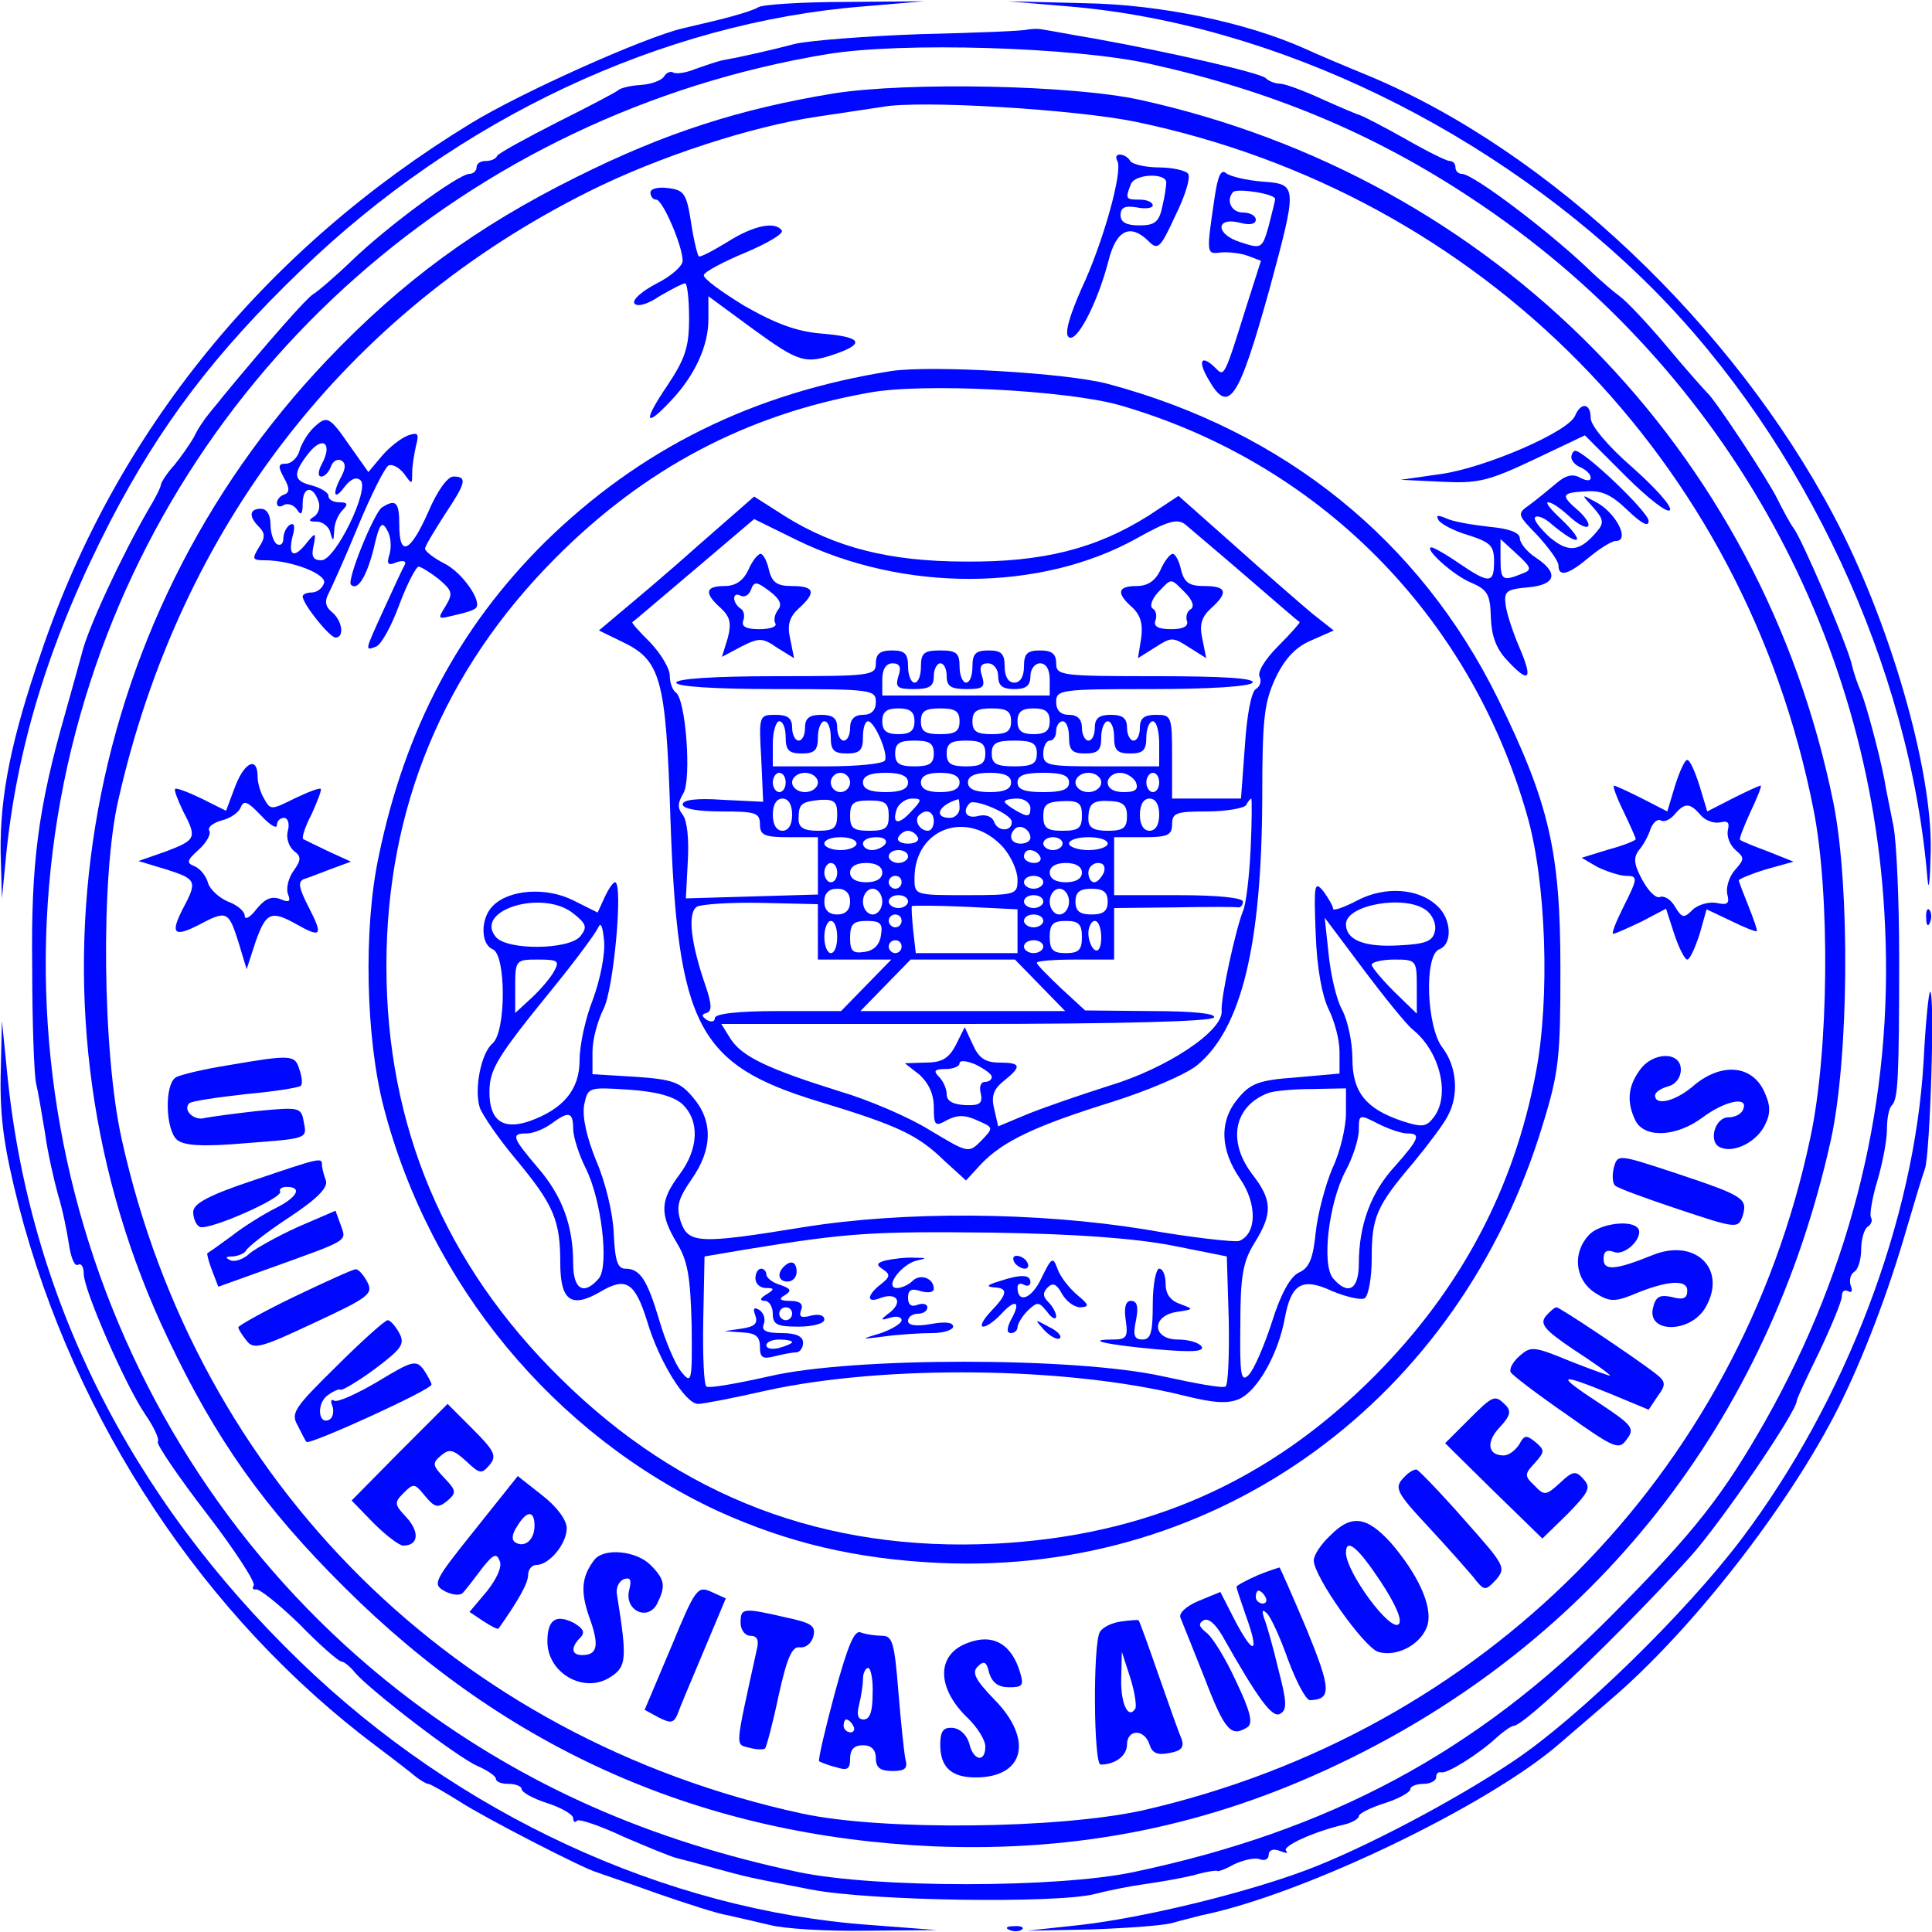  <svg  version="1.0" xmlns="http://www.w3.org/2000/svg"  width="300pt" height="300pt" viewBox="0 0 300 300"  preserveAspectRatio="xMidYMid meet">  <g transform="translate(0,300) scale(0.1,-0.1)" fill="#0008ff" stroke="none"> <path d="M1178 2989 c-8 -5 -35 -13 -59 -19 -24 -6 -51 -12 -59 -14 -62 -15 -251 -100 -328 -147 -320 -195 -552 -479 -668 -822 -47 -136 -64 -223 -63 -310 l2 -72 7 72 c18 172 70 336 161 513 78 150 162 261 296 390 244 236 561 385 873 410 l95 8 -122 -1 c-66 0 -128 -4 -135 -8z"/> <path d="M1660 2990 c320 -27 662 -193 908 -440 235 -237 398 -586 425 -915 2 -22 4 -3 5 43 3 127 -64 358 -151 522 -157 296 -441 565 -721 682 -39 16 -84 35 -101 43 -90 40 -222 68 -340 70 l-120 3 95 -8z"/> <path d="M1595 2954 c-5 -2 -80 -5 -165 -7 -85 -3 -173 -10 -195 -15 -38 -10 -82 -20 -115 -26 -8 -2 -26 -8 -40 -13 -14 -6 -29 -8 -34 -6 -4 3 -11 1 -15 -6 -4 -6 -20 -12 -37 -13 -16 -1 -31 -5 -34 -8 -3 -3 -45 -25 -95 -50 -49 -25 -91 -48 -93 -52 -2 -5 -10 -8 -18 -8 -8 0 -14 -4 -14 -10 0 -5 -5 -10 -11 -10 -17 0 -127 -81 -182 -134 -26 -25 -54 -49 -61 -53 -11 -7 -70 -74 -141 -160 -5 -7 -15 -18 -21 -26 -6 -7 -17 -23 -23 -36 -7 -12 -21 -32 -31 -44 -11 -12 -19 -25 -20 -29 0 -4 -9 -22 -20 -40 -40 -69 -94 -184 -103 -223 -3 -11 -14 -51 -25 -90 -43 -150 -54 -235 -52 -397 0 -86 3 -167 6 -180 3 -12 9 -48 14 -78 4 -30 14 -73 20 -95 7 -22 14 -57 17 -77 3 -21 9 -35 14 -32 5 3 9 -3 9 -14 0 -25 65 -174 96 -219 13 -19 22 -38 19 -42 -2 -4 32 -54 75 -110 44 -57 77 -108 74 -113 -3 -4 -1 -7 3 -6 5 2 36 -23 68 -54 31 -32 61 -58 65 -58 4 0 14 -8 21 -17 23 -27 158 -131 190 -145 16 -7 29 -16 29 -20 0 -5 9 -8 20 -8 11 0 20 -4 20 -8 0 -5 18 -15 40 -22 22 -7 40 -18 40 -23 0 -6 3 -8 6 -4 3 3 36 -8 72 -25 37 -16 74 -31 82 -33 8 -2 35 -9 60 -16 55 -15 47 -13 149 -33 93 -18 382 -22 441 -7 19 5 53 12 75 15 22 3 57 9 78 14 20 6 37 8 37 7 0 -2 12 2 26 10 15 7 33 11 40 8 8 -3 14 0 14 7 0 7 7 10 17 6 10 -4 14 -4 10 0 -7 7 43 30 91 41 12 3 22 9 22 13 0 4 18 13 40 20 22 7 40 17 40 22 0 4 9 8 20 8 11 0 20 5 20 10 0 6 3 9 8 8 8 -3 58 28 86 54 11 10 23 18 26 18 17 0 168 145 274 262 48 53 166 226 166 243 0 3 16 37 35 76 19 40 35 79 35 86 0 8 4 11 10 8 5 -3 7 0 4 8 -3 8 -1 18 5 22 6 3 11 19 11 35 0 16 5 32 10 35 6 4 8 10 5 15 -2 4 2 30 10 56 8 27 15 63 15 80 0 17 3 34 8 38 9 10 11 40 11 229 0 87 -4 180 -9 205 -5 26 -12 58 -14 72 -9 45 -28 115 -36 135 -5 11 -12 31 -15 45 -10 37 -77 193 -90 210 -6 8 -17 29 -25 45 -14 29 -97 155 -109 165 -3 3 -31 34 -61 70 -30 36 -64 72 -75 80 -11 8 -29 24 -41 35 -61 60 -186 155 -204 155 -6 0 -10 5 -10 10 0 6 -4 10 -9 10 -5 0 -37 16 -70 35 -34 19 -65 35 -69 36 -4 1 -30 12 -59 25 -28 13 -58 24 -65 24 -8 0 -18 4 -23 9 -10 8 -143 39 -265 61 -36 6 -72 13 -80 14 -8 2 -19 1 -25 0z m190 -53 c189 -42 348 -108 500 -209 384 -253 622 -671 642 -1128 13 -269 -50 -529 -185 -769 -66 -116 -109 -172 -240 -304 -210 -212 -438 -334 -742 -398 -119 -25 -401 -25 -520 0 -231 49 -422 133 -599 265 -470 353 -677 967 -516 1533 152 535 603 933 1160 1025 115 19 383 11 500 -15z"/> <path d="M1295 2855 c-146 -24 -262 -61 -400 -130 -155 -77 -271 -162 -387 -284 -390 -409 -488 -1015 -247 -1520 74 -156 149 -262 274 -386 254 -253 556 -386 915 -402 225 -9 428 32 629 128 397 189 667 531 764 969 28 128 30 393 4 523 -111 549 -527 971 -1077 1092 -105 23 -360 28 -475 10z m468 -44 c538 -112 946 -525 1053 -1068 26 -131 24 -376 -5 -510 -111 -524 -508 -923 -1036 -1044 -131 -29 -405 -32 -530 -5 -538 117 -938 514 -1056 1047 -30 134 -33 409 -5 528 96 423 354 756 731 944 108 54 253 101 355 116 41 6 86 13 100 15 58 11 300 -4 393 -23z"/> <path d="M1735 2750 c9 -15 -22 -127 -56 -199 -18 -41 -26 -68 -20 -74 12 -12 45 52 62 117 12 49 34 60 63 31 14 -14 18 -10 41 40 15 30 24 59 20 65 -3 5 -24 10 -45 10 -21 0 -42 5 -45 10 -3 6 -11 10 -16 10 -6 0 -7 -4 -4 -10z m76 -33 c0 -4 -2 -21 -6 -37 -5 -25 -12 -30 -36 -30 -20 0 -29 5 -29 16 0 12 7 15 25 12 14 -3 25 -1 25 3 0 5 -9 9 -20 9 -22 0 -23 1 -14 24 6 16 54 18 55 3z"/> <path d="M1886 2693 c-13 -88 -13 -88 10 -85 11 1 30 -1 41 -5 l21 -8 -23 -72 c-34 -109 -34 -108 -47 -95 -23 23 -29 12 -11 -18 31 -54 46 -32 94 140 44 163 44 164 -11 168 -24 2 -50 8 -56 13 -8 7 -13 -4 -18 -38z m94 -2 c0 -3 -5 -22 -10 -42 -10 -35 -11 -36 -44 -25 -39 12 -39 40 0 30 15 -4 24 -2 24 5 0 6 -9 11 -20 11 -18 0 -27 19 -15 32 7 6 65 -3 65 -11z"/> <path d="M1010 2701 c0 -6 4 -11 9 -11 10 0 41 -72 41 -95 0 -8 -18 -24 -40 -35 -23 -12 -38 -25 -35 -31 4 -6 20 -2 39 11 19 11 36 20 40 20 3 0 6 -24 6 -54 0 -45 -6 -63 -34 -105 -38 -56 -35 -67 6 -23 37 39 58 85 58 126 l0 36 68 -50 c73 -53 82 -56 131 -39 45 16 38 26 -23 31 -38 3 -71 15 -120 43 -36 22 -65 43 -63 48 1 5 31 21 65 35 33 14 59 29 56 34 -10 15 -44 8 -85 -18 -23 -14 -42 -24 -44 -22 -2 2 -8 26 -12 53 -7 45 -11 50 -36 53 -15 2 -27 -1 -27 -7z"/> <path d="M1385 2424 c-216 -34 -391 -121 -539 -266 -133 -132 -217 -289 -258 -488 -24 -112 -20 -283 8 -390 72 -276 265 -508 518 -626 110 -50 216 -75 346 -81 432 -19 807 254 936 682 25 81 27 105 27 240 0 182 -17 257 -97 420 -121 246 -332 416 -606 489 -64 17 -273 29 -335 20z m353 -53 c309 -89 544 -325 633 -636 30 -103 36 -285 14 -400 -34 -181 -117 -337 -250 -471 -164 -165 -355 -249 -590 -261 -264 -13 -488 72 -675 257 -180 177 -270 392 -270 640 0 244 88 458 262 633 138 139 296 223 486 257 83 16 308 4 390 -19z"/> <path d="M1083 2152 c-48 -43 -103 -89 -121 -104 l-32 -27 35 -17 c61 -29 69 -55 76 -274 11 -323 42 -383 229 -440 125 -38 155 -52 197 -93 l33 -30 23 25 c34 36 85 60 204 97 57 18 115 43 132 57 69 57 100 187 101 413 0 127 3 150 21 189 15 31 32 48 56 58 l34 15 -33 26 c-18 15 -72 62 -120 105 l-88 78 -47 -31 c-81 -51 -164 -72 -283 -71 -119 0 -204 22 -282 71 l-47 30 -88 -77z m852 -47 c44 -38 81 -70 83 -71 1 -1 -14 -18 -33 -37 -21 -21 -33 -41 -29 -48 3 -6 1 -15 -6 -19 -7 -4 -14 -41 -17 -89 l-6 -81 -53 0 -54 0 0 65 c0 63 -1 65 -25 65 -18 0 -25 -5 -25 -20 0 -11 -4 -20 -10 -20 -5 0 -10 9 -10 20 0 15 -7 20 -25 20 -18 0 -25 -5 -25 -20 0 -11 -4 -20 -10 -20 -5 0 -10 9 -10 20 0 13 -7 20 -20 20 -13 0 -20 7 -20 20 0 19 7 20 149 20 89 0 152 4 156 10 4 7 -48 10 -149 10 -149 0 -156 1 -156 20 0 15 -7 20 -25 20 -20 0 -25 -5 -25 -25 0 -16 -6 -25 -15 -25 -9 0 -15 9 -15 25 0 20 -5 25 -25 25 -20 0 -25 -5 -25 -25 0 -14 -4 -25 -10 -25 -5 0 -10 11 -10 25 0 21 -5 25 -30 25 -25 0 -30 -4 -30 -25 0 -14 -4 -25 -10 -25 -5 0 -10 11 -10 25 0 20 -5 25 -25 25 -18 0 -25 -5 -25 -20 0 -19 -7 -20 -155 -20 -97 0 -155 -4 -155 -10 0 -6 58 -10 155 -10 148 0 155 -1 155 -20 0 -13 -7 -20 -20 -20 -13 0 -20 -7 -20 -20 0 -11 -4 -20 -10 -20 -5 0 -10 9 -10 20 0 15 -7 20 -25 20 -18 0 -25 -5 -25 -20 0 -11 -4 -20 -10 -20 -5 0 -10 9 -10 20 0 15 -7 20 -26 20 -25 0 -26 -1 -22 -67 l3 -68 -62 3 c-41 3 -63 0 -63 -7 0 -7 24 -11 60 -11 53 0 60 -2 60 -20 0 -17 7 -20 45 -20 l45 0 0 -44 0 -45 -102 -3 -103 -3 3 58 c2 34 -1 63 -8 72 -8 10 -8 18 1 33 13 21 4 148 -12 157 -5 4 -9 15 -9 26 0 11 -14 34 -30 51 -17 17 -30 31 -28 32 2 1 45 38 96 81 l93 79 65 -32 c167 -82 380 -81 529 2 48 27 63 31 75 22 8 -7 51 -43 95 -81z m-540 -155 c-5 -17 -2 -20 24 -20 24 0 31 4 31 20 0 11 5 20 10 20 6 0 10 -9 10 -20 0 -16 7 -20 31 -20 26 0 29 3 24 20 -5 14 -2 20 9 20 9 0 16 -9 16 -20 0 -15 7 -20 25 -20 18 0 25 5 25 20 0 11 7 20 15 20 9 0 15 -9 15 -25 l0 -25 -130 0 -130 0 0 25 c0 16 6 25 16 25 11 0 14 -6 9 -20z m25 -70 c0 -15 -7 -20 -25 -20 -18 0 -25 5 -25 20 0 15 7 20 25 20 18 0 25 -5 25 -20z m70 0 c0 -16 -7 -20 -30 -20 -23 0 -30 4 -30 20 0 16 7 20 30 20 23 0 30 -4 30 -20z m80 0 c0 -16 -7 -20 -30 -20 -23 0 -30 4 -30 20 0 16 7 20 30 20 23 0 30 -4 30 -20z m60 0 c0 -15 -7 -20 -25 -20 -18 0 -25 5 -25 20 0 15 7 20 25 20 18 0 25 -5 25 -20z m-410 -25 c0 -20 5 -25 25 -25 20 0 25 5 25 25 0 14 5 25 10 25 6 0 10 -11 10 -25 0 -20 5 -25 25 -25 20 0 25 5 25 25 0 14 3 25 8 25 10 0 32 -51 26 -61 -3 -5 -43 -9 -90 -9 l-84 0 0 35 c0 19 5 35 10 35 6 0 10 -11 10 -25z m440 0 c0 -20 5 -25 25 -25 20 0 25 5 25 25 0 14 5 25 10 25 6 0 10 -11 10 -25 0 -20 5 -25 25 -25 20 0 25 5 25 25 0 14 5 25 10 25 6 0 10 -16 10 -35 l0 -35 -90 0 c-83 0 -90 1 -90 20 0 11 5 20 10 20 6 0 10 7 10 15 0 8 5 15 10 15 6 0 10 -11 10 -25z m-210 -25 c0 -16 -7 -20 -30 -20 -23 0 -30 4 -30 20 0 16 7 20 30 20 23 0 30 -4 30 -20z m80 0 c0 -16 -7 -20 -30 -20 -23 0 -30 4 -30 20 0 16 7 20 30 20 23 0 30 -4 30 -20z m80 0 c0 -16 -7 -20 -35 -20 -28 0 -35 4 -35 20 0 16 7 20 35 20 28 0 35 -4 35 -20z m-390 -45 c0 -8 -4 -15 -10 -15 -5 0 -10 7 -10 15 0 8 5 15 10 15 6 0 10 -7 10 -15z m50 0 c0 -8 -9 -15 -20 -15 -11 0 -20 7 -20 15 0 8 9 15 20 15 11 0 20 -7 20 -15z m50 0 c0 -8 -7 -15 -15 -15 -8 0 -15 7 -15 15 0 8 7 15 15 15 8 0 15 -7 15 -15z m90 0 c0 -10 -11 -15 -35 -15 -24 0 -35 5 -35 15 0 10 11 15 35 15 24 0 35 -5 35 -15z m80 0 c0 -10 -10 -15 -30 -15 -20 0 -30 5 -30 15 0 10 10 15 30 15 20 0 30 -5 30 -15z m80 0 c0 -10 -10 -15 -33 -15 -23 0 -34 5 -34 15 0 10 11 15 34 15 23 0 33 -5 33 -15z m90 0 c0 -11 -11 -15 -40 -15 -29 0 -40 4 -40 15 0 11 11 15 40 15 29 0 40 -4 40 -15z m50 0 c0 -8 -9 -15 -20 -15 -11 0 -20 7 -20 15 0 8 9 15 20 15 11 0 20 -7 20 -15z m54 0 c4 -11 -1 -15 -19 -15 -16 0 -25 6 -25 15 0 8 9 15 19 15 10 0 21 -7 25 -15z m36 0 c0 -8 -4 -15 -10 -15 -5 0 -10 7 -10 15 0 8 5 15 10 15 6 0 10 -7 10 -15z m-570 -50 c0 -16 -6 -25 -15 -25 -9 0 -15 9 -15 25 0 16 6 25 15 25 9 0 15 -9 15 -25z m70 0 c0 -21 -5 -25 -30 -25 -22 0 -30 5 -30 18 0 24 4 27 34 30 22 1 26 -3 26 -23z m80 -2 c0 -19 -5 -23 -30 -23 -25 0 -30 4 -30 23 0 20 5 24 30 24 25 0 30 -4 30 -24z m35 7 c-20 -22 -31 -20 -22 5 4 8 14 15 23 15 16 0 16 -2 -1 -20z m75 5 c0 -8 -7 -15 -15 -15 -26 0 -18 20 13 29 1 1 2 -6 2 -14z m81 -21 c1 -15 -21 -16 -27 -1 -3 9 -13 13 -25 10 -18 -5 -26 7 -13 20 8 7 65 -17 65 -29z m29 21 c0 -13 -4 -14 -20 -5 -11 6 -20 13 -20 15 0 3 9 5 20 5 11 0 20 -7 20 -15z m80 -11 c0 -20 -5 -24 -30 -24 -24 0 -30 4 -30 23 0 18 6 22 30 23 25 1 30 -3 30 -22z m70 -1 c0 -19 -6 -23 -30 -23 -22 0 -30 5 -30 18 0 25 7 30 36 28 18 -1 24 -7 24 -23z m50 2 c0 -16 -6 -25 -15 -25 -9 0 -15 9 -15 25 0 16 6 25 15 25 9 0 15 -9 15 -25z m142 -52 c-2 -43 -7 -87 -12 -98 -11 -27 -35 -136 -33 -155 2 -31 -85 -89 -175 -116 -47 -15 -105 -35 -129 -45 l-43 -18 -6 26 c-5 20 -2 31 14 44 29 23 28 29 -6 29 -22 0 -32 7 -41 27 l-13 28 -14 -28 c-11 -21 -22 -27 -47 -27 l-32 -1 23 -18 c14 -13 22 -30 22 -50 0 -29 2 -31 21 -20 16 8 28 8 47 -1 25 -11 25 -11 6 -31 -20 -20 -20 -20 -80 16 -32 20 -95 47 -139 60 -112 35 -152 54 -170 81 l-15 24 379 0 c242 0 382 4 386 10 4 6 -31 10 -97 10 l-103 1 -37 34 c-21 20 -38 37 -38 40 0 3 27 5 60 5 l60 0 0 40 0 40 93 1 c50 1 95 1 100 0 4 0 7 4 7 9 0 6 -40 10 -100 10 l-100 0 0 45 0 45 45 0 c38 0 45 3 45 20 0 18 7 20 54 20 30 0 58 5 61 10 3 6 7 10 8 10 1 0 1 -35 -1 -77z m-492 42 c0 -8 -4 -15 -9 -15 -13 0 -22 16 -14 24 11 11 23 6 23 -9z m108 -41 c12 -14 22 -36 22 -50 0 -23 -2 -24 -80 -24 -79 0 -80 0 -80 26 0 79 84 108 138 48z m42 15 c0 -5 -7 -9 -15 -9 -15 0 -20 12 -9 23 8 8 24 -1 24 -14z m-175 1 c3 -5 -3 -10 -15 -10 -12 0 -18 5 -15 10 3 6 10 10 15 10 5 0 12 -4 15 -10z m-95 -10 c0 -5 -11 -10 -25 -10 -14 0 -25 5 -25 10 0 6 11 10 25 10 14 0 25 -4 25 -10z m45 0 c-3 -5 -13 -10 -21 -10 -8 0 -14 5 -14 10 0 6 9 10 21 10 11 0 17 -4 14 -10z m275 0 c0 -5 -7 -10 -15 -10 -8 0 -15 5 -15 10 0 6 7 10 15 10 8 0 15 -4 15 -10z m70 0 c0 -5 -13 -10 -30 -10 -16 0 -30 5 -30 10 0 6 14 10 30 10 17 0 30 -4 30 -10z m-310 -20 c0 -5 -7 -10 -15 -10 -8 0 -15 5 -15 10 0 6 7 10 15 10 8 0 15 -4 15 -10z m205 0 c3 -5 -1 -10 -9 -10 -9 0 -16 5 -16 10 0 6 4 10 9 10 6 0 13 -4 16 -10z m-315 -25 c0 -8 -4 -15 -10 -15 -5 0 -10 7 -10 15 0 8 5 15 10 15 6 0 10 -7 10 -15z m70 0 c0 -9 -9 -15 -25 -15 -16 0 -25 6 -25 15 0 9 9 15 25 15 16 0 25 -6 25 -15z m310 0 c0 -9 -9 -15 -25 -15 -16 0 -25 6 -25 15 0 9 9 15 25 15 16 0 25 -6 25 -15z m34 0 c-4 -8 -10 -15 -15 -15 -5 0 -9 7 -9 15 0 8 7 15 15 15 9 0 12 -6 9 -15z m-314 -15 c0 -5 -4 -10 -10 -10 -5 0 -10 5 -10 10 0 6 5 10 10 10 6 0 10 -4 10 -10z m220 0 c0 -5 -7 -10 -15 -10 -8 0 -15 5 -15 10 0 6 7 10 15 10 8 0 15 -4 15 -10z m-300 -30 c0 -13 -7 -20 -20 -20 -13 0 -20 7 -20 20 0 13 7 20 20 20 13 0 20 -7 20 -20z m50 0 c0 -11 -7 -20 -15 -20 -8 0 -15 9 -15 20 0 11 7 20 15 20 8 0 15 -9 15 -20z m290 0 c0 -11 -7 -20 -15 -20 -8 0 -15 9 -15 20 0 11 7 20 15 20 8 0 15 -9 15 -20z m60 0 c0 -15 -7 -20 -25 -20 -18 0 -25 5 -25 20 0 15 7 20 25 20 18 0 25 -5 25 -20z m-310 0 c0 -5 -7 -10 -15 -10 -8 0 -15 5 -15 10 0 6 7 10 15 10 8 0 15 -4 15 -10z m210 0 c0 -5 -7 -10 -15 -10 -8 0 -15 5 -15 10 0 6 7 10 15 10 8 0 15 -4 15 -10z m-350 -47 l0 -43 57 0 57 0 -39 -40 -39 -40 -98 0 c-62 0 -98 -4 -98 -11 0 -5 -5 -7 -12 -3 -9 6 -9 9 -1 11 9 3 8 14 -1 41 -23 66 -29 114 -14 124 7 4 52 7 101 6 l87 -2 0 -43z m310 1 l0 -34 -79 0 -79 0 -4 35 c-2 20 -3 37 -2 38 1 1 39 1 83 -1 l81 -4 0 -34z m-180 16 c0 -5 -4 -10 -10 -10 -5 0 -10 5 -10 10 0 6 5 10 10 10 6 0 10 -4 10 -10z m220 0 c0 -5 -7 -10 -15 -10 -8 0 -15 5 -15 10 0 6 7 10 15 10 8 0 15 -4 15 -10z m-320 -25 c0 -14 -4 -25 -10 -25 -5 0 -10 11 -10 25 0 14 5 25 10 25 6 0 10 -11 10 -25z m68 3 c-2 -15 -11 -24 -25 -26 -19 -3 -23 1 -23 22 0 21 5 26 26 26 21 0 25 -4 22 -22z m312 -3 c0 -20 -5 -25 -25 -25 -20 0 -25 5 -25 25 0 20 5 25 25 25 20 0 25 -5 25 -25z m30 -1 c0 -14 -4 -23 -10 -19 -5 3 -10 15 -10 26 0 10 5 19 10 19 6 0 10 -12 10 -26z m-310 -14 c0 -5 -4 -10 -10 -10 -5 0 -10 5 -10 10 0 6 5 10 10 10 6 0 10 -4 10 -10z m220 0 c0 -5 -7 -10 -15 -10 -8 0 -15 5 -15 10 0 6 7 10 15 10 8 0 15 -4 15 -10z m-5 -60 l39 -40 -159 0 -159 0 39 40 39 40 81 0 81 0 39 -40z m-75 -142 c0 -5 -5 -8 -11 -8 -6 0 -9 -8 -6 -18 3 -15 -1 -19 -24 -18 -19 1 -29 6 -29 17 0 8 -5 20 -12 27 -9 9 -7 12 10 12 12 0 22 4 22 9 0 5 11 4 25 -2 14 -7 25 -15 25 -19z"/> <path d="M1162 2115 c-8 -17 -20 -25 -37 -25 -30 0 -32 -11 -6 -34 15 -14 17 -24 11 -47 l-9 -29 30 16 c28 14 33 14 56 -2 l26 -16 -6 30 c-5 22 -1 34 13 47 28 25 25 35 -10 35 -23 0 -31 5 -36 25 -3 14 -9 25 -13 25 -4 0 -13 -11 -19 -25z m46 -62 c-5 -7 -7 -16 -4 -21 3 -5 -8 -9 -25 -9 -20 0 -28 4 -25 13 3 8 1 16 -4 19 -6 4 -10 11 -10 16 0 6 5 7 10 4 6 -3 13 1 16 9 5 14 9 13 29 -2 16 -12 20 -21 13 -29z"/> <path d="M1802 2115 c-8 -17 -20 -25 -37 -25 -30 0 -32 -11 -7 -33 13 -12 17 -26 14 -48 l-5 -31 27 17 c25 16 27 16 52 0 l27 -17 -6 30 c-5 22 -1 34 13 47 28 25 25 35 -10 35 -23 0 -31 5 -36 25 -3 14 -9 25 -13 25 -4 0 -13 -11 -19 -25z m38 -35 c12 -12 15 -22 9 -26 -6 -3 -8 -12 -6 -18 3 -8 -5 -13 -24 -13 -20 0 -28 4 -25 13 3 8 1 16 -4 19 -5 3 -2 14 8 25 22 23 19 23 42 0z"/> <path d="M939 1607 l-11 -24 -38 19 c-42 21 -100 17 -125 -9 -19 -19 -19 -59 0 -67 21 -8 21 -128 0 -146 -18 -15 -29 -71 -20 -100 4 -11 29 -48 56 -80 59 -71 69 -95 69 -161 0 -59 17 -71 62 -45 40 24 54 15 73 -46 18 -61 59 -128 79 -128 7 0 55 9 107 21 184 40 465 37 647 -8 48 -12 69 -13 87 -5 28 13 60 70 70 125 10 54 27 64 74 42 22 -9 44 -14 50 -11 6 4 11 32 11 62 0 64 7 81 65 149 23 28 47 60 53 72 18 33 14 77 -8 106 -25 32 -29 144 -5 153 21 8 19 48 -4 68 -29 27 -81 30 -123 8 -21 -11 -38 -17 -38 -13 0 4 -7 16 -15 27 -14 17 -15 11 -12 -66 2 -55 10 -96 20 -117 9 -18 17 -47 17 -66 l0 -34 -67 -6 c-57 -4 -71 -9 -90 -32 -30 -35 -29 -80 3 -126 26 -38 26 -85 -2 -96 -7 -2 -73 5 -146 18 -167 27 -374 29 -533 3 -160 -26 -176 -25 -188 9 -7 23 -5 34 17 66 33 47 33 91 2 127 -20 24 -32 28 -90 32 l-66 4 0 35 c0 19 8 48 17 66 16 30 31 197 18 197 -3 0 -10 -10 -16 -23z m-48 -26 c20 -16 21 -21 10 -35 -18 -21 -113 -22 -131 -1 -35 42 74 75 121 36z m1323 6 c10 -7 17 -22 14 -33 -3 -15 -13 -20 -56 -22 -53 -3 -82 8 -82 33 0 30 91 46 124 22z m-1293 -138 c-12 -30 -21 -72 -21 -95 0 -46 -25 -76 -78 -95 -41 -14 -62 1 -62 45 0 36 12 55 99 162 35 43 66 85 70 94 4 9 7 1 9 -21 2 -20 -6 -60 -17 -90z m1273 -48 c42 -34 58 -101 33 -135 -12 -16 -18 -17 -49 -7 -57 19 -78 45 -78 97 0 25 -7 59 -16 76 -9 16 -18 56 -21 87 l-6 56 60 -80 c33 -44 67 -86 77 -94z m-1333 92 c-5 -10 -21 -29 -35 -42 l-26 -24 0 41 c0 41 1 42 35 42 31 0 34 -2 26 -17z m1339 -25 l0 -42 -35 34 c-19 19 -35 38 -35 42 0 4 16 8 35 8 34 0 35 -1 35 -42z m-1141 -182 c28 -26 26 -70 -4 -110 -30 -40 -31 -61 -4 -106 17 -28 21 -52 23 -128 1 -90 0 -92 -17 -71 -9 12 -24 47 -33 78 -19 64 -30 81 -53 81 -12 0 -16 12 -18 55 -1 30 -13 80 -27 112 -15 37 -22 68 -19 87 6 28 6 28 69 24 43 -3 69 -10 83 -22z m1031 -15 c0 -21 -9 -60 -21 -85 -11 -26 -23 -71 -26 -100 -4 -40 -10 -55 -26 -62 -13 -6 -28 -32 -42 -77 -12 -37 -28 -74 -36 -82 -12 -12 -14 -1 -13 78 0 76 4 98 22 127 28 45 28 66 -3 106 -40 52 -29 107 25 127 8 3 39 6 68 6 l52 1 0 -39z m-1200 -24 c0 -12 9 -40 19 -60 25 -49 37 -152 21 -172 -23 -27 -40 -18 -40 23 0 59 -17 105 -55 149 -40 47 -42 53 -17 53 10 0 27 7 38 15 27 20 34 19 34 -8z m1295 -7 c22 0 19 -8 -19 -51 -37 -40 -56 -91 -56 -151 0 -41 -17 -50 -40 -23 -18 21 -7 116 19 166 12 22 21 51 21 65 0 24 1 24 30 9 16 -8 36 -15 45 -15z m-365 -174 l85 -17 3 -99 c1 -54 -1 -101 -5 -103 -5 -3 -48 5 -98 16 -136 30 -482 30 -610 0 -49 -11 -93 -19 -98 -16 -4 2 -6 49 -5 103 l2 99 65 11 c159 26 196 28 381 26 133 -2 222 -9 280 -20z"/> <path d="M1376 1043 c-15 -4 -16 -7 -5 -14 12 -8 11 -12 -3 -23 -22 -17 -23 -30 -2 -22 25 10 37 -4 17 -21 -17 -13 -17 -14 0 -9 9 3 17 1 17 -4 0 -5 -15 -14 -32 -20 -33 -10 -33 -10 7 -5 22 3 55 5 73 5 17 0 32 5 32 10 0 7 -13 8 -35 4 -23 -4 -35 -2 -35 5 0 6 7 11 15 11 8 0 15 4 15 10 0 5 -7 7 -15 4 -10 -4 -15 0 -15 11 0 12 5 15 20 10 11 -3 20 -2 20 4 0 16 -21 24 -33 12 -6 -6 -17 -11 -24 -11 -21 0 7 38 32 43 15 3 14 4 -5 4 -14 1 -34 -2 -44 -4z"/> <path d="M1575 1040 c3 -5 11 -10 16 -10 6 0 7 5 4 10 -3 6 -11 10 -16 10 -6 0 -7 -4 -4 -10z"/> <path d="M1617 1015 c-15 -32 -37 -40 -37 -14 0 6 5 7 10 4 6 -3 10 -1 10 4 0 12 -14 13 -50 1 -17 -5 -19 -8 -7 -9 23 -1 22 -10 -5 -38 -12 -13 -17 -23 -11 -23 5 0 18 9 28 20 22 24 31 19 15 -9 -7 -14 -7 -21 0 -21 5 0 10 4 10 9 0 5 7 17 16 26 15 14 17 14 30 -2 7 -10 14 -13 14 -7 0 5 -5 15 -12 22 -9 9 -9 15 -1 23 8 8 14 5 22 -10 7 -12 19 -21 29 -21 14 1 13 4 -5 19 -13 11 -27 29 -31 41 -7 19 -9 18 -25 -15z"/> <path d="M1217 1033 c-11 -11 -8 -23 6 -23 8 0 14 7 14 15 0 16 -9 19 -20 8z"/> <path d="M1173 1015 c0 -8 7 -15 16 -15 14 0 14 -2 1 -10 -10 -6 -11 -10 -2 -10 6 0 12 -9 12 -20 0 -17 7 -20 40 -20 23 0 40 5 40 11 0 7 -9 9 -21 6 -15 -4 -19 -2 -15 9 4 9 -2 14 -17 14 -16 0 -19 3 -8 9 11 7 9 10 -8 16 -11 3 -21 11 -21 16 0 5 -4 9 -8 9 -5 0 -9 -7 -9 -15z m57 -55 c0 -5 -4 -10 -10 -10 -5 0 -10 5 -10 10 0 6 5 10 10 10 6 0 10 -4 10 -10z"/> <path d="M1790 975 c0 -44 -3 -55 -16 -55 -13 0 -15 7 -10 30 4 21 2 30 -8 30 -8 0 -11 -10 -8 -30 4 -26 1 -30 -19 -30 -46 0 -12 -8 65 -15 56 -5 76 -4 72 4 -4 6 -20 11 -37 11 -40 0 -42 37 -1 43 26 4 26 4 5 12 -15 5 -23 15 -23 31 0 13 -4 24 -10 24 -5 0 -10 -25 -10 -55z"/> <path d="M1173 957 c4 -12 -1 -17 -21 -20 l-27 -4 28 -2 c20 -1 27 -6 27 -22 0 -17 4 -20 23 -15 12 3 27 6 33 6 6 0 11 7 11 15 0 10 -11 15 -33 15 -25 0 -32 4 -28 14 3 8 0 17 -7 22 -9 5 -10 2 -6 -9z m57 -41 c0 -2 -9 -6 -20 -9 -11 -3 -20 -1 -20 4 0 5 9 9 20 9 11 0 20 -2 20 -4z"/> <path d="M1622 934 c10 -10 20 -15 24 -12 3 4 -5 12 -18 18 -22 12 -22 12 -6 -6z"/> <path d="M2446 2355 c-9 -25 -139 -81 -208 -91 l-63 -9 63 -3 c57 -3 73 1 143 34 l80 38 63 -63 c35 -35 66 -59 69 -53 4 5 -23 35 -58 66 -38 33 -65 65 -65 77 0 23 -15 25 -24 4z"/> <path d="M486 2335 c-8 -8 -18 -24 -21 -35 -3 -11 -13 -20 -21 -20 -12 0 -13 -4 -3 -22 9 -16 9 -23 0 -26 -6 -2 -11 -8 -11 -13 0 -6 5 -7 11 -3 6 3 15 0 20 -7 6 -10 9 -8 9 9 0 26 15 29 24 5 4 -9 1 -20 -6 -25 -10 -6 -9 -8 4 -8 9 0 19 -8 21 -17 4 -15 5 -14 6 3 0 11 6 25 13 32 9 9 8 12 -5 12 -9 0 -17 4 -17 10 0 5 -11 12 -25 16 -30 7 -31 18 -6 50 22 28 38 16 21 -16 -6 -11 -7 -20 -1 -20 5 0 12 7 15 16 3 8 10 12 16 9 7 -4 7 -12 0 -25 -15 -28 -11 -38 5 -16 10 13 19 16 25 10 14 -14 -39 -124 -61 -124 -13 0 -16 6 -12 23 4 20 3 21 -10 5 -20 -26 -30 -22 -23 8 5 17 3 23 -4 19 -5 -3 -10 -13 -10 -21 0 -8 -4 -12 -10 -9 -5 3 -10 17 -10 31 0 15 -6 24 -15 24 -18 0 -19 -12 -3 -28 10 -10 10 -17 0 -32 -11 -18 -10 -20 9 -20 42 0 98 -22 92 -36 -3 -8 -11 -14 -19 -14 -8 0 -14 -3 -14 -6 0 -12 42 -64 51 -64 14 0 11 26 -6 40 -10 8 -11 17 -5 28 5 10 26 56 46 105 20 48 41 90 47 94 5 3 16 -2 24 -12 13 -18 13 -18 13 1 0 10 3 29 6 42 5 19 3 21 -12 16 -11 -4 -29 -18 -41 -32 l-21 -25 -29 41 c-32 46 -35 48 -57 27z"/> <path d="M2440 2290 c0 -6 7 -13 15 -16 8 -4 15 -10 15 -16 0 -5 -6 -5 -16 0 -12 7 -23 4 -38 -9 -12 -10 -30 -25 -41 -33 -20 -14 -19 -15 13 -48 17 -19 32 -39 32 -46 0 -19 16 -14 48 13 17 14 35 25 41 25 23 0 0 45 -32 61 -22 12 -22 12 -3 -9 16 -18 17 -24 6 -37 -27 -32 -44 -34 -74 -9 -15 14 -26 28 -22 31 3 3 14 -1 23 -9 46 -39 58 -33 16 7 -15 14 -24 25 -19 25 6 0 20 -10 33 -22 13 -12 26 -19 29 -15 3 3 -4 14 -15 24 -28 24 -27 28 11 30 25 2 40 -5 65 -29 22 -21 33 -27 33 -17 0 14 -100 109 -114 109 -3 0 -6 -5 -6 -10z"/> <path d="M665 2205 c-28 -63 -45 -71 -45 -20 0 35 -5 41 -27 27 -12 -8 -55 -113 -48 -120 10 -10 24 12 35 55 9 40 13 45 21 30 6 -9 7 -26 4 -37 -5 -16 -3 -19 11 -13 9 3 15 2 13 -3 -3 -5 -17 -35 -32 -68 -31 -68 -31 -67 -13 -60 8 3 24 32 36 65 12 32 26 59 30 59 4 0 18 -9 31 -19 21 -18 23 -22 11 -42 -13 -21 -13 -21 15 -14 15 3 30 8 32 11 10 10 -21 55 -49 69 -16 8 -30 19 -30 23 0 4 14 27 30 52 34 51 36 60 14 60 -9 0 -25 -22 -39 -55z"/> <path d="M2234 2192 c4 -6 25 -17 46 -23 34 -11 40 -16 40 -41 0 -34 -7 -35 -54 -3 -20 14 -40 25 -43 25 -14 0 34 -44 62 -55 25 -11 29 -18 30 -54 1 -28 8 -48 25 -66 34 -37 41 -31 20 18 -10 23 -20 53 -22 67 -3 22 1 25 35 28 43 4 48 22 12 46 -14 9 -25 23 -25 30 0 9 -16 15 -47 18 -27 3 -57 8 -67 13 -14 6 -17 5 -12 -3z m129 -83 c-30 -12 -33 -10 -33 23 l0 31 25 -23 c24 -22 24 -25 8 -31z"/> <path d="M366 1781 l-15 -40 -38 19 c-21 10 -39 17 -41 15 -2 -2 4 -17 12 -34 22 -42 21 -45 -26 -63 l-43 -15 43 -13 c47 -15 49 -18 26 -61 -20 -39 -14 -45 25 -25 43 23 46 21 61 -26 l13 -43 14 43 c16 45 24 49 63 27 39 -22 42 -18 20 25 -16 31 -18 41 -8 45 7 2 27 10 43 16 l30 11 -35 16 c-19 9 -37 18 -39 19 -3 2 3 20 13 39 9 20 16 38 14 39 -2 2 -20 -5 -41 -15 -36 -18 -37 -18 -47 0 -6 10 -10 25 -10 34 0 31 -19 24 -34 -13z m64 -62 c0 6 5 11 11 11 6 0 9 -9 6 -20 -3 -10 1 -24 9 -31 12 -9 12 -14 0 -31 -8 -11 -12 -27 -9 -36 5 -12 2 -14 -12 -8 -14 5 -24 0 -37 -16 -10 -13 -18 -17 -18 -10 0 7 -12 17 -26 22 -14 6 -28 19 -31 29 -3 11 -12 22 -21 26 -13 5 -12 9 7 26 12 11 19 24 16 29 -3 5 5 12 19 16 13 3 27 12 30 21 5 11 11 8 31 -13 14 -15 25 -22 25 -15z"/> <path d="M2601 1780 l-12 -40 -39 20 c-22 11 -41 20 -44 20 -2 0 4 -18 15 -40 10 -21 19 -41 19 -43 0 -2 -19 -10 -42 -16 l-42 -13 24 -14 c14 -7 33 -13 43 -14 21 0 21 -2 -3 -50 -11 -22 -18 -40 -15 -40 3 0 23 9 44 19 l38 20 13 -40 c7 -21 16 -39 20 -39 4 0 12 18 19 39 l11 39 38 -18 c20 -10 38 -17 40 -16 1 2 -5 19 -13 39 -8 20 -15 38 -15 40 0 2 19 10 42 17 l43 12 -40 16 c-22 8 -41 16 -43 18 -2 1 6 21 16 43 11 23 18 41 16 41 -3 0 -22 -9 -44 -20 l-39 -20 -12 40 c-7 22 -15 40 -19 40 -4 0 -12 -18 -19 -40z m40 -46 c7 -8 20 -13 30 -11 12 3 15 0 12 -12 -2 -10 3 -23 12 -31 14 -12 14 -14 -1 -31 -9 -10 -14 -27 -12 -37 4 -15 1 -18 -17 -14 -12 2 -29 -3 -37 -11 -13 -13 -16 -13 -27 5 -6 11 -17 18 -24 15 -6 -2 -18 10 -27 27 -13 24 -14 34 -5 46 7 8 15 23 18 33 4 10 11 16 16 13 5 -3 14 1 21 9 16 19 24 19 41 -1z"/> <path d="M355 1346 c-38 -6 -76 -15 -82 -19 -18 -11 -16 -82 2 -97 11 -9 40 -11 108 -5 93 7 94 7 89 31 -4 25 -6 25 -71 19 -36 -4 -73 -9 -83 -11 -16 -5 -35 12 -24 23 3 3 42 9 87 14 44 4 83 10 86 13 3 2 2 14 -2 25 -7 23 -11 24 -110 7z"/> <path d="M2546 1338 c-19 -26 -20 -51 -6 -79 15 -27 64 -24 104 6 35 26 71 33 63 13 -2 -7 -12 -13 -23 -13 -22 0 -32 -40 -12 -47 22 -9 57 10 69 36 9 18 8 31 -2 52 -19 40 -65 44 -107 10 -29 -26 -62 -34 -62 -17 0 5 9 11 20 14 12 3 20 14 20 26 0 29 -44 28 -64 -1z"/> <path d="M2506 1187 c-3 -12 -2 -25 2 -28 4 -4 48 -20 99 -37 90 -30 92 -30 99 -10 8 27 2 31 -103 66 -91 30 -91 30 -97 9z"/> <path d="M393 1167 c-69 -23 -93 -36 -93 -49 0 -9 4 -20 10 -23 12 -7 131 45 125 55 -2 3 2 7 10 7 25 0 17 -16 -17 -33 -18 -9 -49 -28 -68 -43 -19 -14 -36 -26 -38 -27 -1 -1 2 -13 7 -26 l10 -26 78 28 c128 46 121 42 112 68 l-8 22 -58 -25 c-31 -14 -65 -33 -75 -41 -9 -9 -23 -14 -30 -11 -9 4 -8 6 4 6 9 1 18 5 20 9 2 5 31 28 66 51 44 29 62 47 58 58 -3 8 -6 19 -6 24 0 12 -1 12 -107 -24z"/> <path d="M2467 1082 c-26 -28 -21 -69 9 -89 22 -14 30 -15 58 -4 54 23 86 25 86 7 0 -12 -6 -15 -24 -10 -18 4 -25 1 -29 -16 -11 -41 59 -41 82 1 33 59 -17 107 -83 80 -57 -23 -76 -25 -76 -6 0 12 5 15 16 11 17 -7 46 22 38 36 -10 15 -61 8 -77 -10z"/> <path d="M458 987 c-48 -23 -87 -45 -88 -48 0 -3 6 -12 13 -21 11 -14 22 -11 105 28 86 40 92 45 82 64 -6 11 -14 20 -18 19 -4 0 -46 -19 -94 -42z"/> <path d="M2400 956 c-9 -12 -2 -21 44 -52 31 -20 56 -38 56 -40 0 -1 -28 9 -61 22 -58 24 -62 24 -80 8 -10 -9 -16 -20 -13 -25 2 -4 41 -34 86 -65 76 -54 82 -56 94 -39 13 17 9 22 -44 57 -67 44 -63 47 18 14 l60 -25 14 21 c14 19 13 23 -7 38 -33 25 -145 100 -150 100 -3 0 -10 -6 -17 -14z"/> <path d="M523 879 c-65 -64 -72 -73 -61 -92 6 -12 12 -24 14 -26 5 -5 194 81 194 89 0 3 -6 14 -12 23 -12 16 -18 14 -71 -18 -32 -19 -63 -33 -68 -30 -5 3 -6 0 -3 -8 3 -8 1 -18 -4 -21 -17 -10 -21 22 -5 36 9 7 19 12 22 10 3 -1 27 13 54 33 41 31 46 38 37 55 -6 11 -14 20 -18 20 -4 0 -40 -32 -79 -71z"/> <path d="M2279 794 l-35 -35 75 -74 76 -74 39 38 c33 34 37 41 25 54 -12 14 -17 13 -37 -6 -21 -19 -24 -20 -39 -4 -16 15 -16 18 0 35 16 18 16 20 1 33 -14 11 -17 11 -25 -4 -6 -9 -16 -17 -24 -17 -25 0 -28 21 -6 44 16 17 18 25 9 34 -17 17 -19 16 -59 -24z"/> <path d="M620 745 l-74 -75 34 -35 c19 -19 40 -35 46 -35 24 0 26 21 5 44 -19 20 -19 23 -4 38 15 15 17 15 33 -5 15 -18 20 -19 34 -8 15 13 15 16 -4 36 -19 20 -19 23 -5 35 13 11 19 9 39 -9 21 -20 24 -20 36 -6 12 14 8 22 -26 56 l-39 39 -75 -75z"/> <path d="M2182 708 c-18 -18 -16 -23 37 -80 27 -29 57 -63 68 -76 18 -23 19 -23 36 -5 16 19 14 22 -50 94 -36 41 -69 75 -73 77 -3 1 -11 -3 -18 -10z"/> <path d="M737 624 c-64 -80 -66 -84 -46 -95 12 -6 24 -7 28 -2 4 4 17 21 29 37 18 23 23 25 28 12 4 -9 -5 -28 -20 -47 l-27 -32 21 -14 c12 -8 22 -13 24 -12 29 41 46 70 46 83 0 9 6 16 13 16 20 0 47 33 47 57 0 13 -16 34 -38 51 l-38 30 -67 -84z m93 7 c0 -22 -15 -35 -30 -26 -6 4 -5 13 3 25 15 25 27 25 27 1z"/> <path d="M2065 615 c-14 -13 -25 -30 -25 -38 0 -25 78 -135 100 -142 30 -9 69 13 77 43 7 29 -15 77 -57 126 -38 42 -62 45 -95 11z m79 -71 c23 -35 34 -60 28 -66 -13 -13 -82 81 -82 111 0 24 19 8 54 -45z"/> <path d="M923 578 c-20 -26 -22 -49 -8 -89 16 -44 13 -59 -11 -59 -17 0 -18 12 -3 27 8 8 5 14 -10 23 -28 14 -41 5 -41 -29 0 -49 57 -82 98 -55 25 16 26 28 10 128 -2 10 3 21 11 24 10 3 12 -1 8 -17 -8 -31 28 -49 43 -22 14 28 13 38 -10 61 -22 22 -72 27 -87 8z"/> <path d="M1953 554 c-18 -8 -33 -16 -33 -18 0 -2 7 -23 15 -46 21 -58 12 -62 -17 -7 l-23 45 -34 -14 c-19 -8 -31 -19 -28 -26 3 -7 20 -50 38 -95 31 -81 41 -91 66 -75 9 6 5 24 -18 72 -16 35 -37 69 -46 75 -11 9 -13 14 -4 19 7 4 18 -5 29 -24 56 -99 78 -129 90 -121 11 6 10 19 -3 69 -8 34 -18 69 -22 79 -4 12 -3 15 4 8 6 -5 21 -38 33 -72 13 -35 28 -63 34 -63 34 1 33 17 -5 110 -22 52 -41 95 -42 96 -1 0 -17 -5 -34 -12z m12 -34 c3 -5 1 -10 -4 -10 -6 0 -11 5 -11 10 0 6 2 10 4 10 3 0 8 -4 11 -10z"/> <path d="M1042 442 l-41 -97 22 -12 c18 -9 23 -9 29 5 3 9 22 54 41 99 l34 81 -22 10 c-22 10 -25 6 -63 -86z"/> <path d="M1150 480 c0 -11 7 -20 15 -20 11 0 14 -7 10 -22 -34 -156 -34 -146 -11 -152 11 -3 22 -3 24 -1 2 2 12 39 21 82 13 59 21 77 33 75 9 -1 18 6 21 17 4 17 -3 21 -45 30 -65 15 -68 14 -68 -9z"/> <path d="M1740 482 c-14 -2 -28 -9 -32 -16 -11 -16 -10 -206 1 -206 23 0 41 14 41 31 0 24 27 25 35 0 4 -13 12 -17 31 -13 18 3 23 9 19 21 -4 9 -20 54 -36 100 -16 46 -30 85 -31 85 -2 1 -14 0 -28 -2z m23 -135 c-11 -18 -23 8 -22 46 l1 42 13 -40 c7 -22 10 -43 8 -48z"/> <path d="M1296 370 c-15 -56 -26 -103 -24 -105 2 -1 13 -6 26 -9 18 -6 22 -3 22 13 0 14 6 21 20 21 13 0 20 -7 20 -20 0 -15 7 -20 26 -20 19 0 24 4 20 18 -2 9 -7 56 -11 105 -6 75 -9 87 -25 87 -10 0 -25 2 -33 5 -10 5 -20 -18 -41 -95z m59 0 c0 -27 -4 -40 -14 -40 -9 0 -11 7 -7 23 3 12 6 30 6 40 0 9 4 17 8 17 4 0 8 -18 7 -40z m-30 -50 c3 -5 1 -10 -4 -10 -6 0 -11 5 -11 10 0 6 2 10 4 10 3 0 8 -4 11 -10z"/> <path d="M1503 449 c-50 -18 -49 -71 1 -118 14 -14 26 -33 26 -43 0 -26 -19 -22 -25 5 -4 13 -14 23 -26 24 -14 1 -19 -5 -19 -26 0 -35 17 -51 55 -51 76 0 90 59 29 121 -30 31 -35 42 -26 51 10 10 14 8 18 -10 5 -15 14 -22 31 -22 21 0 23 3 17 23 -13 44 -42 61 -81 46z"/> <path d="M2991 1574 c0 -11 3 -14 6 -6 3 7 2 16 -1 19 -3 4 -6 -2 -5 -13z"/> <path d="M2987 1353 c-14 -247 -121 -528 -283 -743 -87 -115 -253 -277 -353 -344 -92 -62 -237 -138 -323 -170 -96 -36 -253 -74 -350 -85 l-83 -9 100 2 c55 2 111 6 125 10 14 4 35 9 46 12 157 32 444 170 555 266 15 13 50 43 79 68 127 108 278 302 355 455 38 76 77 178 105 275 12 41 25 84 29 95 8 21 16 275 8 275 -2 0 -7 -48 -10 -107z"/> <path d="M1 1328 c-1 -67 6 -113 28 -200 87 -336 289 -640 556 -840 28 -21 55 -42 62 -48 7 -5 15 -10 18 -10 3 0 24 -12 48 -27 40 -26 194 -105 213 -110 5 -2 47 -16 94 -33 46 -16 96 -32 110 -34 14 -3 43 -10 65 -15 22 -6 90 -10 150 -9 l110 1 -105 8 c-317 23 -639 172 -884 409 -266 257 -421 568 -455 915 l-8 80 -2 -87z"/> <path d="M1568 3 c7 -3 16 -2 19 1 4 3 -2 6 -13 5 -11 0 -14 -3 -6 -6z"/> </g> </svg> 